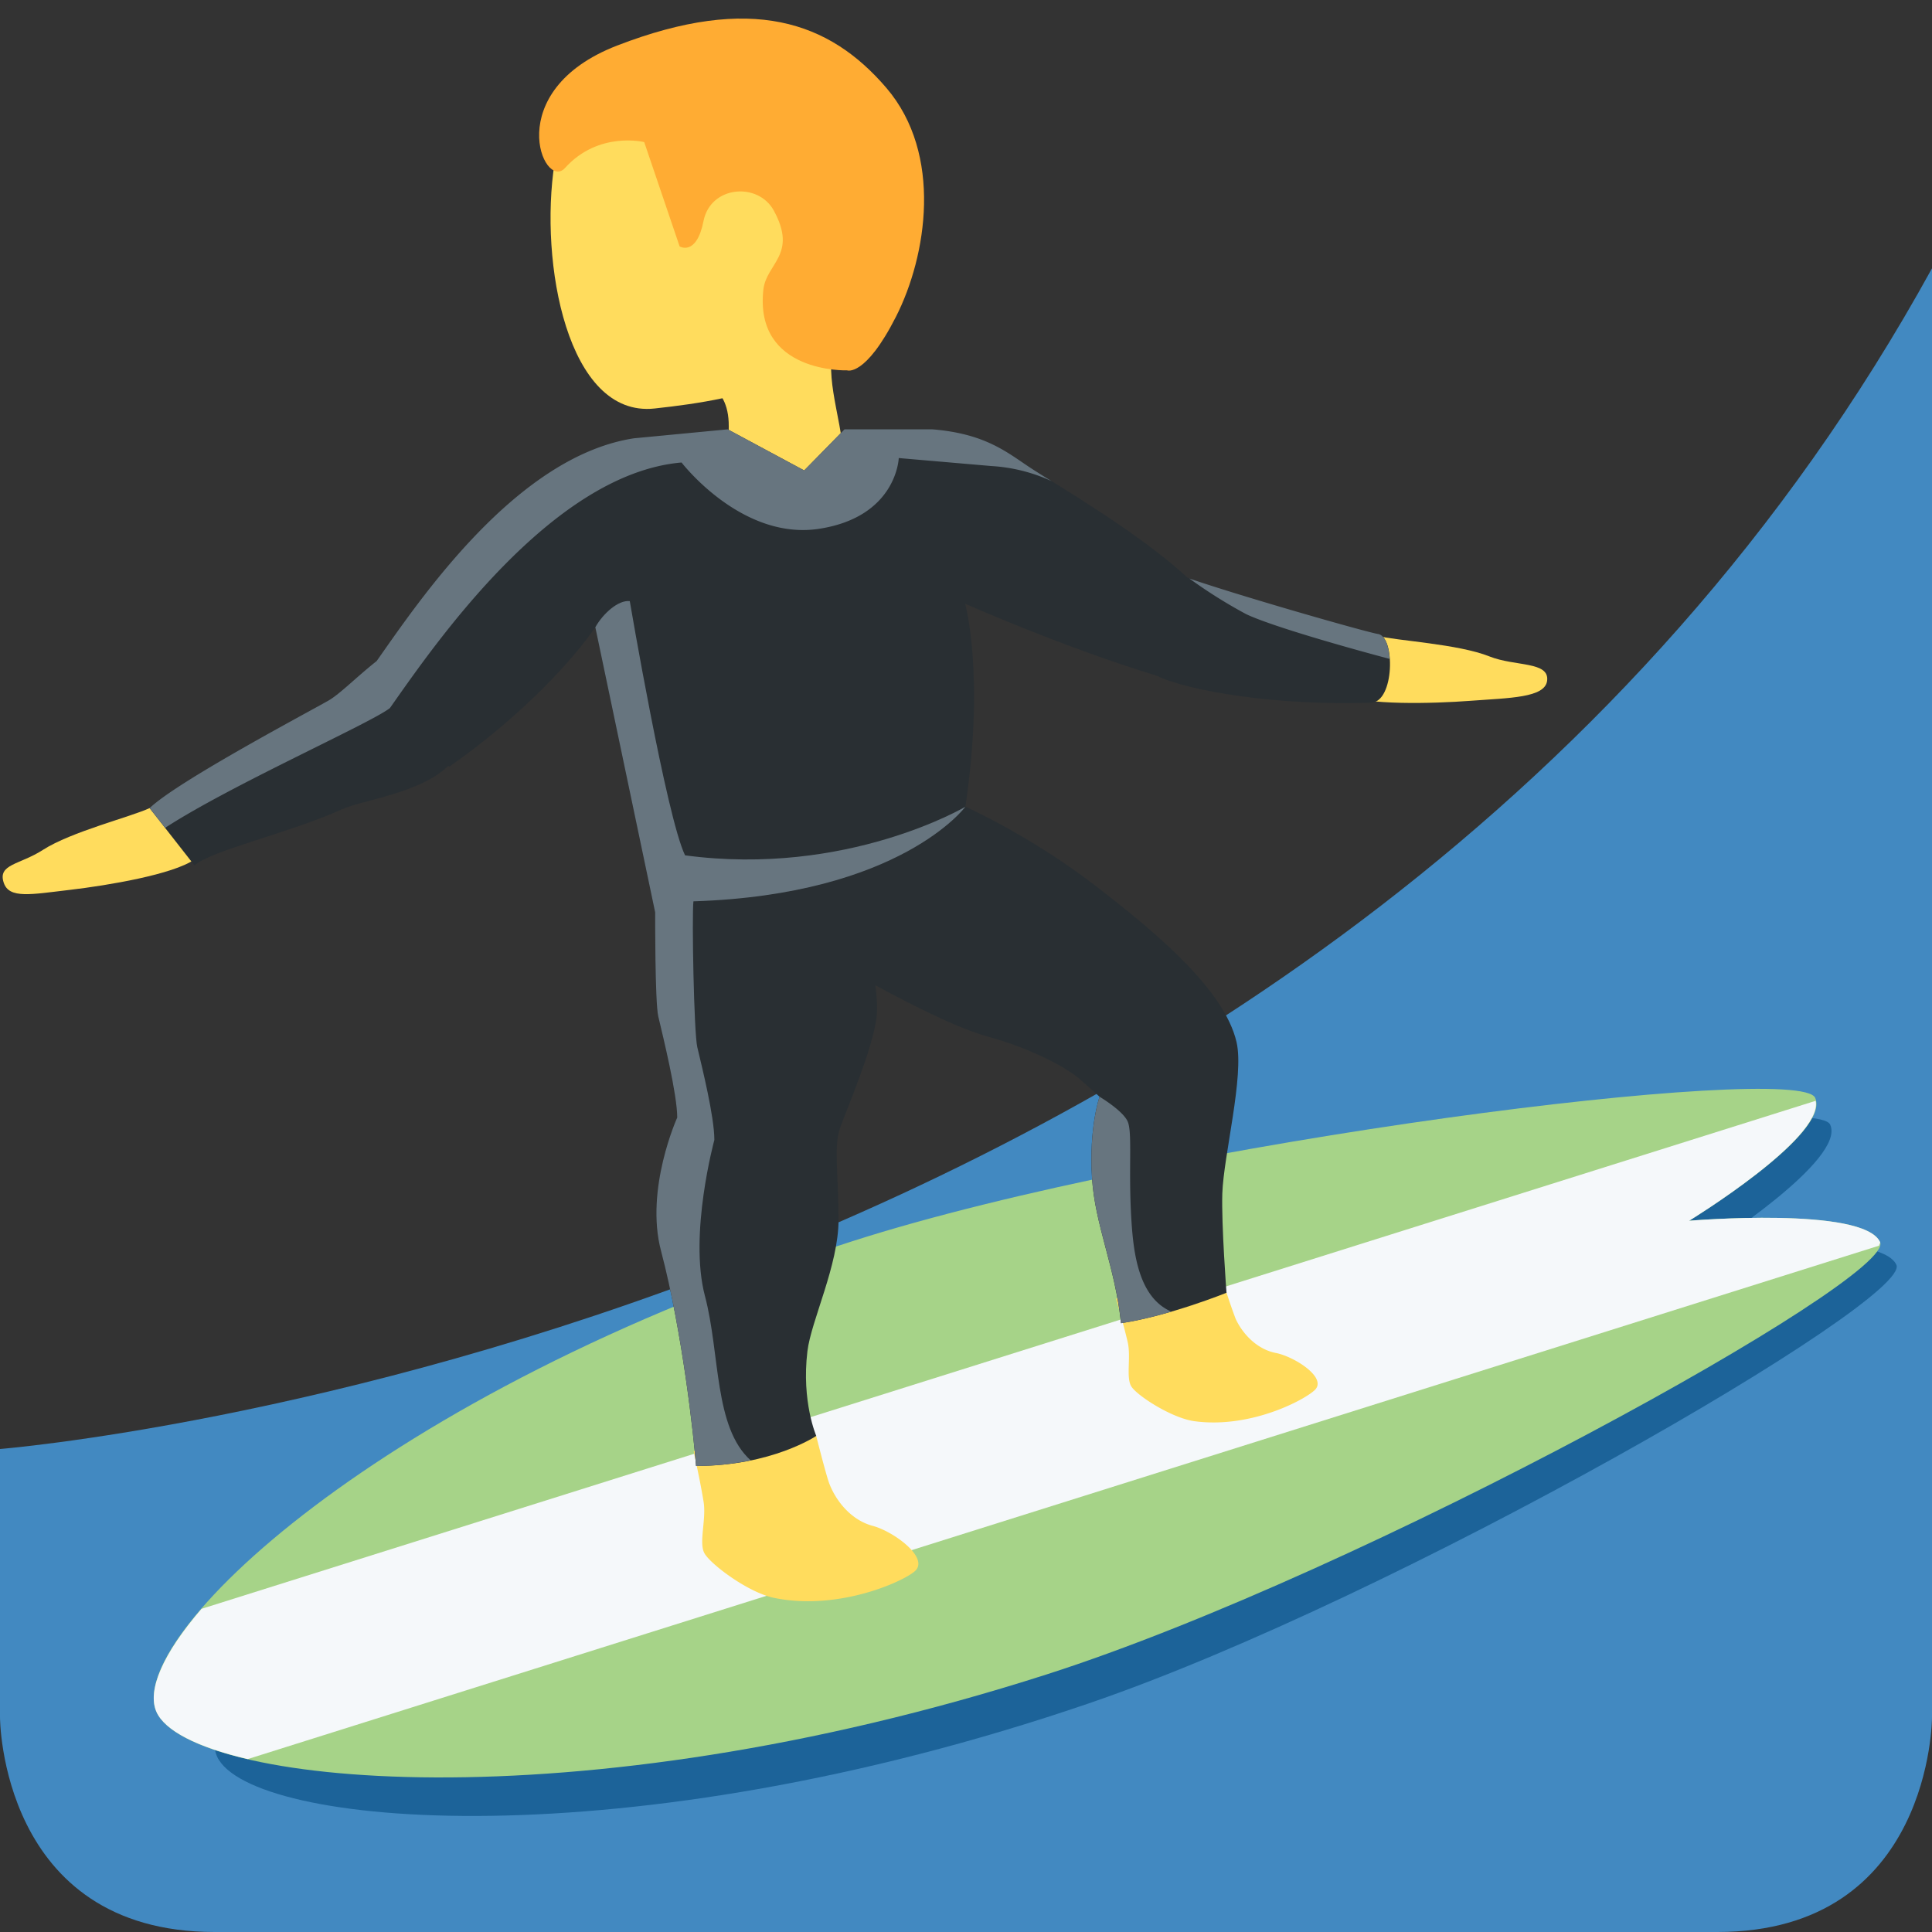 <svg viewBox="0 0 36 36" xmlns="http://www.w3.org/2000/svg"><rect x="0" y="0" width="36" height="36" fill="#333333" stroke="none"/><path d="M36 5v27s0 4-4 4H4c-4 0-4-4-4-4v-5s25-2 36-22z" fill="#4289c1"/><path d="M31.844 23.243s2.565-1.635 2.258-2.288c-.309-.654-11.778.99-17.528 2.954-8.627 2.947-13.144 7.522-12.526 8.828.617 1.306 7.602 1.953 16.228-.993 5.752-1.964 15.368-7.524 15.06-8.177-.309-.653-3.492-.324-3.492-.324z" fill="#1c6399"/><path d="M31.474 22.747s2.65-1.619 2.349-2.291c-.303-.673-12.042.782-17.949 2.675C7.01 25.972 2.311 30.555 2.916 31.9s7.723 2.141 16.585-.699c5.91-1.893 15.833-7.383 15.532-8.055-.303-.673-3.559-.399-3.559-.399z" fill="#a6d388"/><path d="M31.474 22.747s2.507-1.534 2.358-2.235L3.756 29.978c-.722.837-1.019 1.523-.84 1.922.156.348.755.657 1.7.878l30.395-9.566c.003-.02.029-.051.022-.066-.303-.673-3.559-.399-3.559-.399z" fill="#f5f8fa"/><path d="M2.789 15.057c-.354.166-1.458.438-1.992.781-.432.278-.845.262-.727.612.102.302.508.216 1.227.132s1.929-.289 2.325-.566zm22.862-3.211c.379.095 1.515.151 2.104.386.477.19 1.122.088 1.073.455-.043.316-.701.317-1.422.371-.722.054-1.949.085-2.39-.113zM14.698.997c-1.593-.627-4.077.182-4.365 2.043-.287 1.848.239 4.747 1.863 4.572 1.702-.184 3.448-.554 4.138-2.307.69-1.752-.043-3.681-1.636-4.308z" fill="#ffdc5d"/><path d="M15.882 5.757c2.318-2.723-3.266-2.458-3.266-2.458-1.057.038-.329 1.799-.827 2.761-.341.665 1.095 1.018 1.095 1.018s.659-.01.694.79v.007c.008.204-.013.445-.108.769-.473 1.601 1.677 2.582 2.149.978.187-.635.114-1.193.02-1.708l-.009-.046c-.144-.766-.322-1.438.252-2.111z" fill="#ffdc5d"/><path d="M16.518 1.64C15.457.398 13.998-.117 11.499.849c-2.183.844-1.366 2.72-.972 2.282.628-.696 1.477-.483 1.477-.483l.66 1.944s.314.189.445-.473 1.017-.729 1.308-.198c.452.826-.139.984-.193 1.478-.17 1.562 1.56 1.502 1.56 1.502s.337.132.912-1.001c.575-1.132.876-3.027-.178-4.26z" fill="#ffac33"/><path d="M16.261 28.432c-.378-.1-.67-.432-.807-.785-.059-.152-.245-.89-.245-.89l-2.284.284c.043.214.114.512.185.94.054.324-.089.753.012.954s.817.74 1.301.839c1.237.255 2.491-.342 2.644-.517.223-.254-.427-.725-.806-.825zm7.51-3.222c-.334-.065-.607-.336-.746-.634a9.89 9.89 0 01-.22-.651l-2.009.274c.05.183.129.438.216.804.066.278-.033.659.066.827.099.169.752.594 1.178.652 1.088.148 2.141-.443 2.264-.604.177-.233-.415-.603-.749-.668z" fill="#ffdc5d"/><path d="M25.676 11.812c-.242-.036-2.877-.731-3.554-1.052-.903-.841-2.483-1.754-2.919-2.042s-.837-.637-1.828-.718h-1.639l-.751.766L13.56 8l-1.748.167c-2.198.338-4 3.024-4.794 4.151-.36.283-.685.614-.896.735-.389.223-2.813 1.505-3.334 2.005l.836 1.068c.312-.281 1.748-.596 2.748-1.046.396-.178 1.452-.296 1.982-.81l.017.017c1.396-.979 2.326-2.021 2.722-2.599L12.208 17s-.005 1.674.058 1.94c.088.372.353 1.449.353 1.884 0 0-.606 1.335-.302 2.484.403 1.529.611 3.468.653 4.008 1.412 0 2.24-.56 2.24-.56s-.278-.638-.165-1.577c.069-.572.58-1.601.58-2.45s-.095-1.367.031-1.719.601-1.452.677-2.052c.02-.162.008-.374-.022-.6.534.292 1.493.792 2.084.954.849.232 1.494.595 1.718.79s.376.335.376.335-.201.557-.141 1.516c.055.877.433 1.658.54 2.703.893-.133 1.966-.567 1.966-.567s-.096-1.268-.078-1.848c.023-.706.412-2.193.265-2.824-.229-.981-1.5-2.047-2.677-2.948s-2.375-1.438-2.375-1.438c.365-2.469-.005-3.781-.005-3.781s1.81.804 3.578 1.344c.577.285 2.27.562 3.989.5.432-.016.452-1.233.125-1.282z" fill="#292f33"/><g fill="#67757f"><path d="M7.265 13.194c.795-1.126 2.994-4.365 5.435-4.576 0 0 1.118 1.459 2.565 1.235s1.482-1.318 1.482-1.318l1.727.149a3.1 3.1 0 011.12.281 21.577 21.577 0 01-.391-.246c-.435-.287-.837-.638-1.828-.719h-1.639l-.751.766L13.56 8l-1.748.167c-2.198.338-4 3.024-4.794 4.151-.36.283-.685.614-.896.735-.389.223-2.813 1.505-3.334 2.005l.288.368c1.224-.797 3.829-1.949 4.189-2.232zm15.956-1.75c.453.215 1.771.594 2.674.834-.016-.24-.089-.446-.219-.465-.2-.03-2.502-.686-3.513-1.033a9.24 9.24 0 001.058.664zm-2.139 11.291c-.06-.958.024-1.639-.072-1.843s-.52-.455-.52-.455-.201.557-.141 1.516c.055.877.433 1.658.54 2.703.309-.046.638-.128.938-.216-.613-.262-.707-1.099-.745-1.705z"/><path d="M13.135 24.147c-.303-1.149.176-2.906.176-2.906 0-.435-.23-1.357-.318-1.729-.063-.266-.103-2.438-.072-2.717 3.859-.123 5.068-1.763 5.068-1.763s-2.21 1.309-5.224.906c-.347-.718-1.03-4.737-1.03-4.737-.213-.025-.499.231-.642.487L12.208 17s-.005 1.674.058 1.94c.088.372.353 1.449.353 1.884 0 0-.606 1.335-.302 2.484.403 1.529.611 3.468.653 4.008.386 0 .724-.044 1.018-.104-.688-.618-.566-1.979-.853-3.065z"/></g></svg>
